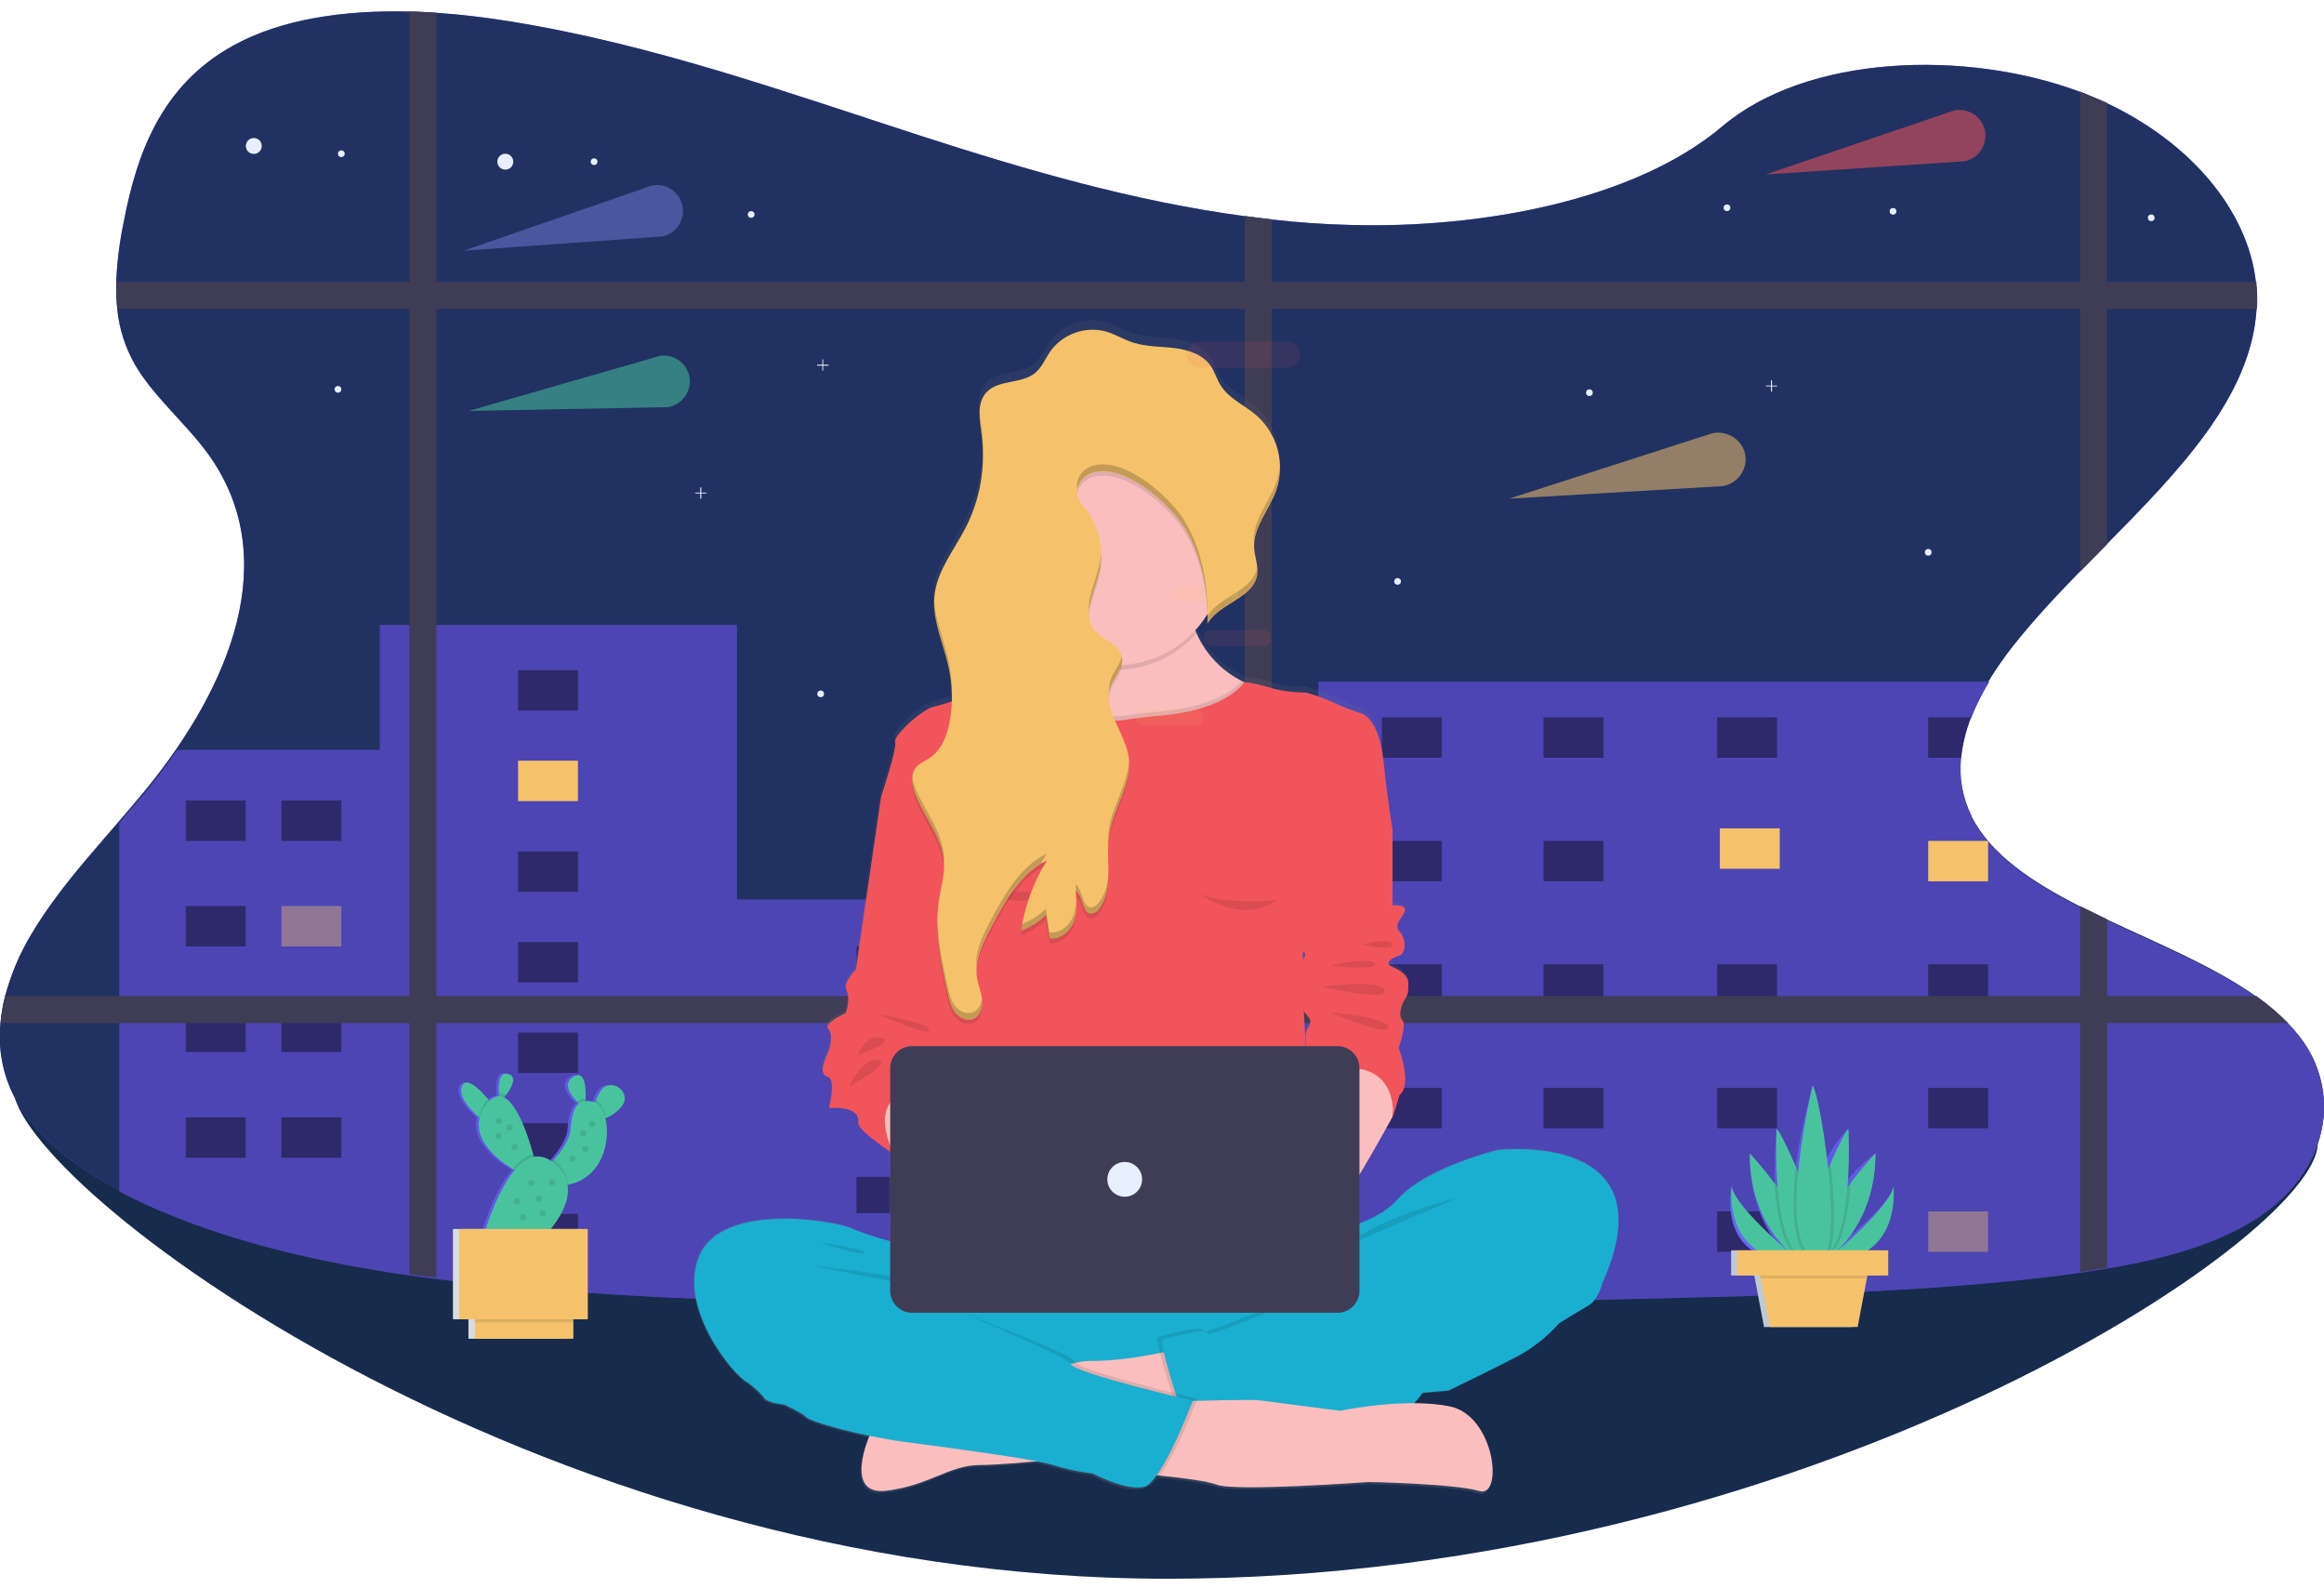 <?xml version="1.0" encoding="utf-8"?>
<!-- Generator: Adobe Illustrator 22.1.0, SVG Export Plug-In . SVG Version: 6.00 Build 0)  -->
<svg version="1.1" id="_x30_8eab577-e723-4d12-b868-9f4caa103b0f"
	 xmlns="http://www.w3.org/2000/svg" xmlns:xlink="http://www.w3.org/1999/xlink" x="0px" y="0px" viewBox="0 0 1109.8 758.4"
	 style="enable-background:new 0 0 1109.8 758.4;" xml:space="preserve">
<style type="text/css">
	.st0{fill:#172B4D;}
	.st1{fill:#6C63FF;}
	.st2{opacity:0.88;fill:#172B4D;}
	.st3{fill:#3F3D56;}
	.st4{fill:#E7EFFD;}
	.st5{opacity:0.3;enable-background:new    ;}
	.st6{opacity:0.4;enable-background:new    ;}
	.st7{fill:#F5C26B;}
	.st8{opacity:0.4;fill:#F5C26B;enable-background:new    ;}
	.st9{fill:url(#SVGID_1_);}
	.st10{fill:#1AAFD0;}
	.st11{fill:#FBBEBE;}
	.st12{opacity:0.1;enable-background:new    ;}
	.st13{fill:#F2545B;}
	.st14{opacity:0.2;}
	.st15{opacity:0.1;fill:#359676;enable-background:new    ;}
	.st16{fill:#49C39E;}
	.st17{fill:#D4DFEC;}
	.st18{opacity:0.1;fill:#F5C26B;enable-background:new    ;}
	.st19{opacity:6.000000e-02;fill:#F2545B;}
	.st20{opacity:0.1;fill:#F5C26B;}
	.st21{opacity:0.1;fill:#F2545B;}
	.st22{opacity:0.54;fill:#6A78D1;}
	.st23{opacity:0.54;fill:#F2545B;}
	.st24{opacity:0.54;fill:#49C39E;}
	.st25{opacity:0.54;fill:#F5C26B;}
</style>
<title>working late</title>
<path class="st0" d="M1106.8,546c0,44.4-244.2,207.8-549.3,207.8S6.3,563.8,6.3,519.4S252.4,593,557.5,593S1106.8,501.5,1106.8,546z
	"/>
<path class="st1" d="M1109.8,528.2c0,0.6,0,1.2,0,1.8c-0.7,18.4-10.9,36.8-29.7,49.7c-19.9,13.7-46.5,20.9-73.9,25.5
	c-4.3,0.7-8.6,1.4-12.9,2c-2.2,0.3-4.4,0.6-6.5,0.9c-60.9,8-123.1,9.5-185.1,11c-64.8,1.6-129.6,3.2-194.4,4l-12.9,0.2
	c-98.4,1.1-196.7,0.2-294.7-5.4c-30.4-1.7-61.1-4-91.3-7.8c-4.3-0.5-8.6-1.1-12.9-1.7c-40-5.7-78.8-14.5-114.2-28.8
	c-8.3-3.3-16.5-7.1-24.5-11.3c-22.2-11.8-40.9-26.7-50.2-45c-5.4-10.7-7.6-22.8-6.4-34.7c0.4-4.3,1.1-8.6,2.2-12.9
	c2.8-10.4,7-20.5,12.6-29.7c14.4-24.4,36.1-46.3,54.8-69.2c39.9-48.9,65.9-110.6,29.1-160.7c-10.6-14.4-25.8-27-34.5-42.1
	c-4.6-8.1-7.5-17.1-8.4-26.4c-0.5-4.3-0.6-8.6-0.5-12.9c0.4-10,1.7-20,3.8-29.8c6-30.7,17.2-63.8,51.8-83
	c23.6-13.1,53.8-17.1,84.3-16.4c4.3,0.1,8.6,0.3,12.9,0.6c11.7,0.8,23.3,2.2,34.6,4c69.4,11.1,133.5,34.3,198.2,55.2
	c49.3,15.9,100.3,30.8,153.2,37.9c4.3,0.6,8.6,1.1,12.9,1.6c12.4,1.4,24.9,2.3,37.5,2.6c62.8,1.8,136.1-11.8,177.8-47.1
	c40.3-34.1,115.8-36.9,170.7-16.5l0.8,0.3c4.1,1.6,8.1,3.3,12,5.1c40.4,19,67.5,51.5,71.3,85.6c0.5,4.2,0.6,8.5,0.3,12.7
	c0,0,0,0.1,0,0.1c-2.6,41.9-36.9,77.1-71.6,112.3c-4.3,4.4-8.6,8.7-12.9,13.1c-11.3,11.6-22.2,23.3-31.7,35.3
	c-4.3,5.4-8.3,11.2-11.9,17.1c-3.3,5.5-6.2,11.2-8.5,17.2c-2.4,6.2-4,12.7-4.7,19.3c-1,9.5,0.8,19.1,5,27.6l0.1,0.2
	c9.3,18.4,28.9,31.4,51.7,43c4.2,2.1,8.5,4.2,12.9,6.3c24.7,11.6,51.2,22.5,71.4,36.8c5.4,3.8,10.5,8.1,15.2,12.8
	c1.9,2,3.7,4,5.4,6.2c7.4,9.3,11.5,20.8,11.7,32.7C1109.8,527.7,1109.8,528,1109.8,528.2z"/>
<path class="st2" d="M1109.8,528.2c0,0.6,0,1.2,0,1.8c-0.7,18.4-10.9,36.8-29.7,49.7c-19.9,13.7-46.5,20.9-73.9,25.5
	c-4.3,0.7-8.6,1.4-12.9,2c-2.2,0.3-4.4,0.6-6.5,0.9c-60.9,8-123.1,9.5-185.1,11c-64.8,1.6-129.6,3.2-194.4,4l-12.9,0.2
	c-98.4,1.1-196.7,0.2-294.7-5.4c-30.4-1.7-61.1-4-91.3-7.8c-4.3-0.5-8.6-1.1-12.9-1.7c-40-5.7-78.8-14.5-114.2-28.8
	c-8.3-3.3-16.5-7.1-24.5-11.3c-22.2-11.8-40.9-26.7-50.2-45c-5.4-10.7-7.6-22.8-6.4-34.7c0.4-4.3,1.1-8.6,2.2-12.9
	c2.8-10.4,7-20.5,12.6-29.7c14.4-24.4,36.1-46.3,54.8-69.2c39.9-48.9,65.9-110.6,29.1-160.7c-10.6-14.4-25.8-27-34.5-42.1
	c-4.6-8.1-7.5-17.1-8.4-26.4c-0.5-4.3-0.6-8.6-0.5-12.9c0.4-10,1.7-20,3.8-29.8c6-30.7,17.2-63.8,51.8-83
	c23.6-13.1,53.8-17.1,84.3-16.4c4.3,0.1,8.6,0.3,12.9,0.6c11.7,0.8,23.3,2.2,34.6,4c69.4,11.1,133.5,34.3,198.2,55.2
	c49.3,15.9,100.3,30.8,153.2,37.9c4.3,0.6,8.6,1.1,12.9,1.6c12.4,1.4,24.9,2.3,37.5,2.6c62.8,1.8,136.1-11.8,177.8-47.1
	c40.3-34.1,115.8-36.9,170.7-16.5l0.8,0.3c4.1,1.6,8.1,3.3,12,5.1c40.4,19,67.5,51.5,71.3,85.6c0.5,4.2,0.6,8.5,0.3,12.7
	c0,0,0,0.1,0,0.1c-2.6,41.9-36.9,77.1-71.6,112.3c-4.3,4.4-8.6,8.7-12.9,13.1c-11.3,11.6-22.2,23.3-31.7,35.3
	c-4.3,5.4-8.3,11.2-11.9,17.1c-3.3,5.5-6.2,11.2-8.5,17.2c-2.4,6.2-4,12.7-4.7,19.3c-1,9.5,0.8,19.1,5,27.6l0.1,0.2
	c9.3,18.4,28.9,31.4,51.7,43c4.2,2.1,8.5,4.2,12.9,6.3c24.7,11.6,51.2,22.5,71.4,36.8c5.4,3.8,10.5,8.1,15.2,12.8
	c1.9,2,3.7,4,5.4,6.2c7.4,9.3,11.5,20.8,11.7,32.7C1109.8,527.7,1109.8,528,1109.8,528.2z"/>
<path class="st3" d="M1006.2,49.1v210.8c-4.3,4.4-8.6,8.7-12.9,13.1V43.7L1006.2,49.1z"/>
<path class="st3" d="M1077.8,147.4c0,0,0,0.1,0,0.1H56.2c-0.5-4.3-0.6-8.6-0.5-12.9h1021.8C1077.9,138.9,1078.1,143.2,1077.8,147.4z
	"/>
<circle class="st4" cx="241.3" cy="77.2" r="3.8"/>
<circle class="st4" cx="121.2" cy="69.7" r="3.8"/>
<circle class="st4" cx="283.7" cy="77.2" r="1.6"/>
<circle class="st4" cx="163" cy="73.4" r="1.6"/>
<circle class="st4" cx="161.4" cy="185.9" r="1.6"/>
<circle class="st4" cx="904" cy="100.9" r="1.6"/>
<circle class="st4" cx="358.7" cy="102.4" r="1.6"/>
<circle class="st4" cx="824.7" cy="99.2" r="1.6"/>
<circle class="st4" cx="1027.3" cy="104" r="1.6"/>
<path class="st1" d="M1109.8,528.2c0,0.6,0,1.2,0,1.8c-0.5,18.6-10.8,37.1-29.7,50.2c-19.9,13.7-46.5,20.9-73.9,25.5
	c-4.3,0.7-8.6,1.4-12.9,2c-2.2,0.3-4.4,0.6-6.5,0.9c-15,2-30.1,3.5-45.2,4.8c-20.3,1.7-40.7,2.9-61.1,3.8
	c-26.2,1.2-52.5,1.8-78.7,2.5c-51.3,1.3-102.6,2.5-154,3.4l-18.2,0.3l-22.2,0.3l-12.9,0.2c-81,0.9-161.9,0.4-242.6-2.9
	c-5.4-0.2-10.7-0.4-16.1-0.7c-12-0.5-24-1.1-36-1.8c-24-1.4-48.3-3.1-72.3-5.6c-6.4-0.7-12.7-1.4-19-2.2c-4.3-0.5-8.6-1.1-12.9-1.7
	c-4.8-0.7-9.5-1.4-14.2-2.2c-35-5.7-68.8-14-99.9-26.6c-8.4-3.3-16.5-7.1-24.5-11.3v-176c4.4-5.1,8.8-10.3,13.1-15.5
	c5.1-6.3,10-12.7,14.5-19.3h96.8v-59.7h170.5v131.1h277.7v-104h320.4c-3.3,5.3-6.1,10.9-8.4,16.6v0.6h-0.4c-2.4,6.2-4,12.7-4.7,19.3
	c-1,9.5,0.8,19.1,5,27.6v0.4l0.1,0.2c9.3,18.4,28.9,31.4,51.7,43c4.2,2.1,8.5,4.2,12.9,6.3c24.4,11.5,50.7,22.2,70.8,36.4l0.6,0.4
	c5.3,3.7,10.3,7.8,14.8,12.4c0.2,0.1,0.3,0.3,0.4,0.4c1.9,2,3.7,4,5.4,6.2c7.3,9.2,11.4,20.5,11.7,32.3
	C1109.8,527.7,1109.8,528,1109.8,528.2z"/>
<path class="st5" d="M1109.8,528.2c0,0.6,0,1.2,0,1.8c-0.5,18.6-10.8,37.1-29.7,50.2c-19.9,13.7-46.5,20.9-73.9,25.5
	c-4.3,0.7-8.6,1.4-12.9,2c-2.2,0.3-4.4,0.6-6.5,0.9c-15,2-30.1,3.5-45.2,4.8c-20.3,1.7-40.7,2.9-61.1,3.8
	c-26.2,1.2-52.5,1.8-78.7,2.5c-51.3,1.3-102.6,2.5-154,3.4l-18.2,0.3l-22.2,0.3l-12.9,0.2c-81,0.9-161.9,0.4-242.6-2.9
	c-5.4-0.2-10.7-0.4-16.1-0.7c-12-0.5-24-1.1-36-1.8c-24-1.4-48.3-3.1-72.3-5.6c-6.4-0.7-12.7-1.4-19-2.2c-4.3-0.5-8.6-1.1-12.9-1.7
	c-4.8-0.7-9.5-1.4-14.2-2.2c-35-5.7-68.8-14-99.9-26.6c-8.4-3.3-16.5-7.1-24.5-11.3v-176c4.4-5.1,8.8-10.3,13.1-15.5
	c5.1-6.3,10-12.7,14.5-19.3h96.8v-59.7h170.5v131.1h277.7v-104h320.4c-3.3,5.3-6.1,10.9-8.4,16.6v0.6h-0.4c-2.4,6.2-4,12.7-4.7,19.3
	c-1,9.5,0.8,19.1,5,27.6v0.4l0.1,0.2c9.3,18.4,28.9,31.4,51.7,43c4.2,2.1,8.5,4.2,12.9,6.3c24.4,11.5,50.7,22.2,70.8,36.4l0.6,0.4
	c5.3,3.7,10.3,7.8,14.8,12.4c0.2,0.1,0.3,0.3,0.4,0.4c1.9,2,3.7,4,5.4,6.2c7.3,9.2,11.4,20.5,11.7,32.3
	C1109.8,527.7,1109.8,528,1109.8,528.2z"/>
<rect x="88.7" y="382.2" class="st6" width="28.6" height="19.3"/>
<rect x="134.4" y="382.2" class="st6" width="28.6" height="19.3"/>
<rect x="659.9" y="342.5" class="st6" width="28.6" height="19.3"/>
<rect x="737.1" y="342.5" class="st6" width="28.6" height="19.3"/>
<rect x="820" y="342.5" class="st6" width="28.6" height="19.3"/>
<rect x="659.9" y="401.5" class="st6" width="28.6" height="19.3"/>
<rect x="737.1" y="401.5" class="st6" width="28.6" height="19.3"/>
<rect x="821.3" y="395.5" class="st7" width="28.6" height="19.3"/>
<rect x="659.9" y="460.4" class="st6" width="28.6" height="19.3"/>
<rect x="737.1" y="460.4" class="st6" width="28.6" height="19.3"/>
<rect x="820" y="460.4" class="st6" width="28.6" height="19.3"/>
<rect x="659.9" y="519.4" class="st6" width="28.6" height="19.3"/>
<rect x="737.1" y="519.4" class="st6" width="28.6" height="19.3"/>
<rect x="820" y="519.4" class="st6" width="28.6" height="19.3"/>
<rect x="659.9" y="578.4" class="st6" width="28.6" height="19.3"/>
<rect x="737.1" y="578.4" class="st6" width="28.6" height="19.3"/>
<rect x="820" y="578.4" class="st6" width="28.6" height="19.3"/>
<path class="st6" d="M941.2,342.5c-2.4,6.2-4,12.7-4.7,19.3h-15.7v-19.3H941.2z"/>
<rect x="920.8" y="401.5" class="st7" width="28.6" height="19.3"/>
<rect x="920.8" y="460.4" class="st6" width="28.6" height="19.3"/>
<rect x="920.8" y="519.4" class="st6" width="28.6" height="19.3"/>
<rect x="920.8" y="578.4" class="st8" width="28.6" height="19.3"/>
<rect x="247.4" y="320" class="st6" width="28.6" height="19.3"/>
<rect x="247.4" y="363.2" class="st7" width="28.6" height="19.3"/>
<rect x="247.4" y="406.5" class="st6" width="28.6" height="19.3"/>
<rect x="247.4" y="449.8" class="st6" width="28.6" height="19.3"/>
<rect x="247.4" y="493" class="st6" width="28.6" height="19.3"/>
<rect x="247.4" y="536.3" class="st6" width="28.6" height="19.3"/>
<rect x="247.4" y="579.6" class="st6" width="28.6" height="19.3"/>
<rect x="88.7" y="432.6" class="st6" width="28.6" height="19.3"/>
<rect x="134.4" y="432.6" class="st8" width="28.6" height="19.3"/>
<rect x="88.7" y="483" class="st6" width="28.6" height="19.3"/>
<rect x="134.4" y="483" class="st6" width="28.6" height="19.3"/>
<rect x="88.7" y="533.5" class="st6" width="28.6" height="19.3"/>
<rect x="134.4" y="533.5" class="st6" width="28.6" height="19.3"/>
<rect x="409" y="451.8" class="st6" width="143" height="17.3"/>
<rect x="409" y="506.9" class="st6" width="143" height="17.3"/>
<rect x="409" y="561.9" class="st6" width="143" height="17.3"/>
<path class="st3" d="M208.4,6.1v604c-4.3-0.5-8.6-1.1-12.9-1.7V5.5C199.8,5.5,204.1,5.8,208.4,6.1z"/>
<path class="st3" d="M607.3,104.7v518.5l-12.9,0.2V103.1C598.7,103.7,603,104.2,607.3,104.7z"/>
<path class="st3" d="M1092.7,488.5H0.3c0.4-4.3,1.1-8.6,2.2-12.9h1075.1C1083,479.5,1088.1,483.8,1092.7,488.5z"/>
<path class="st3" d="M993.3,432.6c4.2,2.1,8.5,4.2,12.9,6.3v166.4c-4.3,0.7-8.6,1.4-12.9,2V432.6z"/>
<polygon class="st4" points="337.3,235.2 334.9,235.2 334.9,232.7 334.4,232.7 334.4,235.2 332,235.2 332,235.6 334.4,235.6 
	334.4,238.1 334.9,238.1 334.9,235.6 337.3,235.6 "/>
<polygon class="st4" points="848.6,184.1 846.2,184.1 846.2,181.6 845.7,181.6 845.7,184.1 843.3,184.1 843.3,184.5 845.7,184.5 
	845.7,187 846.2,187 846.2,184.5 848.6,184.5 "/>
<polygon class="st4" points="395.6,174.1 393.1,174.1 393.1,171.6 392.7,171.6 392.7,174.1 390.2,174.1 390.2,174.6 392.7,174.6 
	392.7,177 393.1,177 393.1,174.6 395.6,174.6 "/>
<circle class="st4" cx="391.9" cy="331.3" r="1.6"/>
<circle class="st4" cx="759" cy="187.5" r="1.6"/>
<circle class="st4" cx="920.8" cy="263.7" r="1.6"/>
<circle class="st4" cx="667.4" cy="277.6" r="1.6"/>
<linearGradient id="SVGID_1_" gradientUnits="userSpaceOnUse" x1="597.317" y1="-30.425" x2="597.317" y2="530.126" gradientTransform="matrix(1 0 0 -1 -45.11 682.929)">
	<stop  offset="0" style="stop-color:#808080;stop-opacity:0.25"/>
	<stop  offset="0.54" style="stop-color:#808080;stop-opacity:0.12"/>
	<stop  offset="1" style="stop-color:#808080;stop-opacity:0.1"/>
</linearGradient>
<path class="st9" d="M715.3,548.5c0,0-34.3,8.3-47.9,23.8c-4.5,5.2-11.3,8.9-18.3,11.6v-23.4c7.8-13.2,15.8-27.8,15.8-27.8
	c0.4-0.7,3.2-10.8,3.2-10.8c6.4-5.1-0.4-22.7-0.4-22.7s3.9-11.2,1.8-13.4s-0.4-7.9,1.4-10.5s1.4-5.8,1.4-7.9s-2.9-5.4-7.5-7.2
	s0.4-4.7,3.2-5.4s3.6-7.6,0.4-11.2s0.4-5.8,2.1-9.7s-5.7-3.3-5.7-3.3V394l0,0c0,0-2.2-11.9-4.3-32.9s-10.4-23.1-10.4-23.1
	c-4.4-1.4-8.7-3.1-12.9-5.1c-4.4-2.1-8.9-3.7-13.6-5c0,0-9.7,0-17.5-2.4s-12-2.6-12-2.6l-1.3-0.6c-9.7-4.9-17.3-13.1-21.7-23
	c-0.2-0.5-0.4-1-0.6-1.5c2.1-2.3,4-4.9,5.7-7.6v-0.1c0,0.4,0,0.7,0,1.1c0,0.1,0,0.3,0,0.5c0,0.9,0,1.8,0,2.7l0,0v0.1
	c5.7-10.1,22.2-12.4,23.8-23.9c0.1-0.5,0.1-1.1,0.1-1.6V269c0-0.4,0-0.8,0-1.2c-0.2-3.2-1.3-6.4-1.5-9.6c-0.1-0.9-0.1-1.9,0-2.8v0.1
	c0.7-8.9,7.5-16.7,10.5-25.4c0.8-2.3,1.4-4.8,1.6-7.2v-0.1c0.1-0.7,0.1-1.5,0.2-2.2c0-0.2,0-0.4,0-0.5c0-0.5,0-1,0-1.6
	c-0.2-9.3-4.2-18.2-11.2-24.4c-5.7-5-13.2-8.1-17.2-14.5c-1.8-3-2.7-6.6-4.8-9.5c-3.8-5.5-10.7-7.7-17.3-8.5s-13.3-0.5-19.6-2.6
	c-4.5-1.5-8.5-4.1-13-5.4c-10-2.7-20.7,1.2-26.7,9.6c-2.4,3.5-3.9,7.6-7.1,10.3c-6.5,5.5-17.7,3.1-23.4,9.5
	c-3.2,3.5-3.5,8.3-3.1,13.2c0,0.1,0,0.1,0,0.2c0,0.4,0.1,0.8,0.1,1.1c0,0.2,0,0.4,0,0.5s0,0.4,0.1,0.6c0.2,1.8,0.5,3.5,0.7,5.2
	c0,0.3,0.1,0.5,0.1,0.8l0.2,1.6c0,0.4,0.1,0.8,0.1,1.1s0.1,1,0.1,1.4s0,0.7,0.1,1.1c0.6,13.3-2.2,26.6-8.2,38.5
	c-5.4,10.6-13.5,20.4-14.9,32.2c-0.2,1.9-0.3,3.9-0.2,5.9c0,0.2,0,0.5,0,0.7s0.1,0.7,0.1,1c0,0.3,0.1,0.8,0.1,1.2
	c0,0.2,0.1,0.5,0.1,0.7c0.1,0.5,0.1,1.1,0.2,1.6l0.1,0.3c1.4,8.1,4.6,16,6.3,24.2c0.6,3,1.1,6.1,1.3,9.1c0,0,0,0,0,0.1
	c0.1,1,0.1,2,0.1,2.9c0,1.3,0,2.6,0,4c-2.7,1-5.5,1.9-8.3,2.6c-5,0.7-19.7,13.7-18.6,17s-6.6,26-6.8,26.7l0,0l-12,83
	c0,0-6.4,6.1-4.4,10.1s-0.4,10.8-0.4,10.8s-10.8,4.7-8.4,7.6s1.3,8.3-0.3,11.9c-1.6,3.6-4.3,10.1,0,11.2c4.3,1.1,0.7,15.2,0.7,15.2
	s15.1-1.7,14,7.2c-0.4,2.8,10.5,10.7,15.1,13.8v43.1c-6.1-1.7-13.3-3.9-17.9-6.1c-9.3-4.3-61.5-12.6-72.9,12.3s15.7,58.1,22.5,61.7
	c0,0,6.4,5,7.9,7.6s9.7,3.3,9.7,3.3s8.6,4,10.7,6.1c1.6,1.6,14.7,5.8,30.1,9l0,0c0,0-12.5,28.8,7.9,26.4
	c20.4-2.4,30.4-12.4,44.7-12.4c5.8,0,16.4-0.8,27.2-1.8c2.7,0.5,5.4,1.1,8,1.9c6.1,1.9,12.3,3.2,18.6,4c0,0,16.1,8.7,24.7,6.5
	c0.7-0.2,1.4-0.5,1.9-1h0.2c1.6-0.4,3.3-2,5.2-4.4c10.7,1.1,23,2.7,27.6,4.4c8.9,3.4,72.5-1.3,72.5-1.3s41.1,0.8,52.8,4.4
	s7.6-36.3-14.1-40.8c-5.8-1.2-11.7-1.7-17.6-1.7c1.5-1.6,2.9-3.2,4.1-5c7.8-0.7,13-1.2,13-1.2s20.7-10.1,32.5-16.3
	c7.5-4.1,14.3-9.5,20-15.9c0,0,10.4-6.5,14.7-9s6.4-10.8,6.4-10.8C797.9,538.8,715.3,548.5,715.3,548.5z M622.2,456.2
	c0-1.2,0-2.4,0-3.6C623.4,453.3,623.2,454.6,622.2,456.2L622.2,456.2z M622.6,481.7c0.9,1.1,1.7,2.2,2.3,3c2.3,3-1.9,4.4-1.6,9.4
	c0.1,1.1,0.2,2.7,0.3,4.4l0,0C623.2,491.3,622.8,485.4,622.6,481.7L622.6,481.7z"/>
<path class="st10" d="M436.5,595.6c0,0-20-4.7-29.3-8.9s-61.5-12.5-72.9,12.2c-11.4,24.7,15.7,57.5,22.5,61.1s72.9-45.4,72.9-45.4
	l52.2,22l10-34.1L436.5,595.6z"/>
<path class="st10" d="M495.4,602.4h153.4c20.3,0,36.8,16.5,36.8,36.8v5.3c0,20.3-16.5,36.8-36.8,36.8H495.4
	c-20.3,0-36.8-16.5-36.8-36.8v-5.3C458.6,618.9,475.1,602.4,495.4,602.4z"/>
<path class="st11" d="M562,644.2c0,0-22.8,5.8-41.3,5.6s-105.5,35.8-105.5,35.8s-12.5,28.5,7.9,26.2c20.4-2.4,30.4-12.3,44.7-12.3
	s59.7-5,59.7-5l43.6-32.2L562,644.2z"/>
<path class="st11" d="M576.3,375.1l-40.8,8l-2.7,0.5c0,0-32.3-8.6-33.4-9.3S469,334.1,469,334.1s14.8,0.2,26.5-6.5
	c0.4-0.2,0.8-0.5,1.2-0.8c5.1-3.1,9-7.9,11-13.5c0.2-0.6,0.4-1.2,0.6-1.8c1.2-4.8,1.3-10.6-0.3-17.6c-4-16.7,5.2-21.3,17.4-20.9
	c17.6,0.6,41.6,11.6,41.6,11.6c0.3,5.6,1.6,11.1,3.8,16.3c0.2,0.5,0.4,1,0.6,1.5c4.4,9.9,12,17.9,21.7,22.8l1.3,0.6
	c1.3,0.6,2.7,1.2,4.1,1.7C629.5,339.3,576.3,375.1,576.3,375.1z"/>
<path class="st12" d="M571.4,302.4c-16,18.1-42.4,22.7-63.6,11c1.8-5.1,2.1-11.5,0.2-19.4c-9.7-40.8,59-9.3,59-9.3
	C567.3,290.8,568.8,296.8,571.4,302.4z"/>
<path class="st11" d="M584.3,266.2c0,9.6-2.7,19.1-7.8,27.2c-1.7,2.7-3.6,5.2-5.7,7.5c-9,9.9-21.5,15.8-34.9,16.6
	c-1,0.1-2.1,0.1-3.1,0.1c-28.4,0-51.5-23-51.5-51.5s23-51.5,51.5-51.5S584.3,237.8,584.3,266.2L584.3,266.2L584.3,266.2z"/>
<path class="st12" d="M576.3,375.1l-40.8,8l-2.7,0.5c0,0-32.3-8.6-33.4-9.3S469,334.1,469,334.1s14.8,0.2,26.5-6.5
	c0.4-0.2,0.8-0.5,1.2-0.8c3.7,4,15.8,15.3,34.8,15.2c2.4,0,4.9-0.2,7.3-0.5c5.7-0.9,11.5-1.5,17.3-2c11.1-1.2,28-4.5,36.9-14.3
	l1.3,0.6c1.3,0.6,2.7,1.2,4.1,1.7C629.5,339.3,576.3,375.1,576.3,375.1z"/>
<path class="st13" d="M622.4,479.4c0.3,7.9,6.1,96.5,6.1,96.5H450.1l1.2-55.8l1-44.6l0.3-14.7l1.4-50.8l-5.2-4.6l-28.1-24.8l0,0
	c0.2-0.7,7.8-23.3,6.8-26.4s13.6-16.1,18.6-16.8c2.8-0.7,5.6-1.5,8.4-2.5c8.4-3,19.7-7.3,20.9-6.6c1.8,0.9,19.3-0.7,20-0.8l0,0
	c0,0,12.9,16.7,36.1,16.6c2.4,0,4.9-0.2,7.3-0.6c5.7-0.9,11.5-1.5,17.3-2c11.6-1.2,29.7-4.9,38.2-15.8c0,0,4.1,0.2,12,2.6
	s17.5,2.4,17.5,2.4c4.7,1.3,9.2,3,13.6,5c4.2,2,8.5,3.6,12.9,5c0,0,8.2,2.1,10.4,22.9s4.3,32.5,4.3,32.5L622.4,433
	C622.4,433,622,471.5,622.4,479.4z"/>
<polygon class="st11" points="420.8,541.3 427,551.3 450.5,559.5 466.5,530.2 451.7,520.2 428,510.9 414.4,518.8 "/>
<path class="st10" d="M620.6,590.6c0,0,33.2-2.5,46.8-17.9s47.9-23.6,47.9-23.6s82.6-9.7,50,63.3c0,0-2.1,8.2-6.4,10.7
	s-14.7,8.9-14.7,8.9L617.4,621L620.6,590.6z"/>
<path class="st12" d="M685.7,641.9c0,7.8-2.3,15.4-6.6,21.8c-21.3,1.9-68.6,6.3-78.5,9.1c-12.2,3.4-36.7-2.5-39.4-3.2l-0.3-0.1
	c0,0-4.7-14.4-7-23.6c-1-4.2-1.5-7.3-0.9-7.5c2.2-0.7,21.8-6.1,21.5-3s59-23.1,59-23.1l1.8,22.9C641.3,642.2,685.7,632,685.7,641.9z
	"/>
<path class="st10" d="M746.8,622.8l-2.5,9.3c-5.7,6.4-12.5,11.7-20,15.7c-11.8,6.1-32.5,16.1-32.5,16.1s-76.1,6.4-89,10
	s-39.7-3.2-39.7-3.2s-10-30.4-7.9-31.1s21.8-6.1,21.5-3s59-23.1,59-23.1L746.8,622.8z"/>
<path class="st11" d="M534.8,702.9c0,0,37.4,2.6,46.3,6s72.5-1.3,72.5-1.3s41.1,0.8,52.8,4.3s7.6-36-14.1-40.4s-52.3,2.1-52.3,2.1
	s-34.5-4.5-38.7-5s-31.8,0.3-31.8,0.3L534.8,702.9z"/>
<path class="st12" d="M387.8,604.3c0,0,49.5,4.5,63.1,12.6L387.8,604.3z"/>
<path class="st12" d="M696.3,571.8c0,0-38.7,9.4-53.9,23.3L696.3,571.8z"/>
<path class="st12" d="M390.6,593c0.8,0.3,22.8,3.1,22.2,5.2C412.3,600.3,390.6,593,390.6,593z"/>
<path class="st12" d="M356.1,648.2l2.9,10.7c0,0,6.4,5,7.9,7.5s9.7,3.2,9.7,3.2s8.6,3.9,10.7,6.1s25.4,8.9,47.2,11.8
	s62.2,8.2,70.8,11.1c6.1,1.9,12.3,3.2,18.6,3.9c0,0,16.1,8.6,24.7,6.4s23.2-41.1,23.2-41.1s-56.5-13.2-58.3-17.5
	S457.2,626,457.2,626l-32.2,0.8L356.1,648.2z"/>
<path class="st10" d="M354,649.2l2.9,10.7c0,0,6.4,5,7.9,7.5s9.6,3.2,9.6,3.2s8.6,3.9,10.7,6.1s25.4,8.9,47.2,11.8
	s62.2,8.2,70.8,11.1c6.1,1.9,12.3,3.2,18.6,3.9c0,0,16.1,8.6,24.7,6.4s23.2-41.1,23.2-41.1s-56.5-13.2-58.3-17.5
	s-81.5-36.8-81.5-36.8l-25-5.7L354,649.2z"/>
<path class="st13" d="M427,377.2l-6.3,3.6l-12,82.2c0,0-6.4,6.1-4.4,10s-0.4,10.7-0.4,10.7s-10.8,4.7-8.4,7.5s1.3,8.2-0.3,11.8
	c-1.6,3.6-4.3,10,0,11.1c4.3,1.1,0.7,15,0.7,15s15.1-1.7,14,7.1c-0.5,3.6,17.1,15,17.1,15s-19.9-36.1,24.7-31.1l3.8-20.3
	c0,0,3.8-11.5,0-15c-3.8-3.5,0.9-20.5,0.9-20.5l0.8-73.8L427,377.2z"/>
<path class="st12" d="M417.3,483.4c0.8,1.3,24.9,4,26.4,8.3S417.3,483.4,417.3,483.4z"/>
<path class="st12" d="M409.7,503.8c0,0,3.3-10.2,11-8.4C428.5,497.2,409.7,503.8,409.7,503.8z"/>
<path class="st12" d="M405.6,518.7c0,0,5.8-13.6,13.6-12.6C427,507.2,405.6,518.7,405.6,518.7z"/>
<path class="st11" d="M667.4,518.4l-2.5,15c0,0-25.7,47.2-30.4,47.9s-30-31.5-30-31.5l-6.8-31.5l26.7-5.1l11.9-11.7
	C636.3,501.6,666.4,504.5,667.4,518.4z"/>
<path class="st13" d="M655.3,389.4l9.7,6.8v36.1c0,0,7.5-0.7,5.7,3.2s-5.4,6.1-2.1,9.7s2.5,10.4-0.4,11.1s-7.9,3.6-3.2,5.4
	s7.5,5,7.5,7.2s0.4,5.4-1.4,7.9s-3.6,8.2-1.4,10.4s-1.8,13.2-1.8,13.2s6.8,17.5,0.4,22.5c0,0-2.9,10-3.2,10.7
	c0,0,4.5-34.8-40.5-20.1c0,0-0.8-13.3-1.1-18.2s3.9-6.3,1.6-9.3s-8.1-9.7-5.4-11.4s1.8-5,0.7-7.5s-4.8-2.5-1.4-5.5s5.5-5.9,3.4-7.3
	s-5.5-6.1-2.7-8.2s2.9-33.2,2.9-33.2S633.8,366.9,655.3,389.4z"/>
<path class="st12" d="M650.7,450.9c0,0,13.7-3.7,14.2,0S650.7,450.9,650.7,450.9z"/>
<path class="st12" d="M635.3,461.1c0,0,18.8-4.7,21.2-1S635.3,461.1,635.3,461.1z"/>
<path class="st12" d="M631.1,471.1c0,0,28.3-3.9,30.1,1.8S631.1,471.1,631.1,471.1z"/>
<path class="st12" d="M635.3,483.4c1,0.3,27.2,2.1,27.7,7.1S635.3,483.4,635.3,483.4z"/>
<path class="st3" d="M435.6,499.5h203.1c5.8,0,10.5,4.7,10.5,10.5v106.3c0,5.8-4.7,10.5-10.5,10.5H435.6c-5.8,0-10.5-4.7-10.5-10.5
	V510C425.1,504.2,429.8,499.5,435.6,499.5z"/>
<circle class="st4" cx="537.1" cy="563.1" r="8.3"/>
<path class="st12" d="M462.6,421.5c0,0,21.5,16.4,38.1,3.9C500.7,425.4,472.6,427.9,462.6,421.5z"/>
<path class="st12" d="M571.4,425.9c0,0,21.5,16.4,38.1,3.9C609.5,429.8,581.4,432.4,571.4,425.9z"/>
<path class="st12" d="M584.3,266.2c0,9.6-2.7,19.1-7.8,27.2c-0.4-14.3-3.8-28.7-11.6-40.6c-7.1-11-28.8-30.2-43.8-24.8
	c-3.2,1.2-5.6,3.8-6.5,7c-1.5,5.6,2.8,8,5.6,12.4c4.7,7.7,6.6,16.8,5.2,25.7c-0.2,1.2-0.4,2.4-0.8,3.6c-2.3,8.8-7.7,18.9-2.2,26.1
	c3.9,5,12.2,6.8,13.3,13c0.1,0.6,0.1,1.2,0.1,1.8c-0.3,4.2-3.8,7.9-5.4,12c-1.8,4.9-0.8,9.7,1.1,14.6c2.5,6.4,6.4,12.8,7.4,19.6
	s-1.1,13-3.5,19.3c-2.3,6-5,12-5.9,18.2c-1.7,11.9,2.6,25.6-4.8,35c-0.8,1.1-1.9,1.9-3.3,2.2c-4.8,0.5-4-8.1-7.8-11
	c0.4,5,0.8,10.2-1,14.9s-6.5,8.7-11.5,7.9l-1.7-11.2c-3.4,3.3-7.4,5.9-11.9,7.4c1.8-11.9,6-23.4,12.4-33.6
	c-12.6,6.1-19.9,19.2-26.5,31.5c-4.1,7.7-8.3,16.1-6.9,24.7c0.6,3.5,2.1,6.8,2.4,10.4s-1,7.7-4.2,9c-2.9,1.2-6.2-0.2-8.3-2.6
	l-0.4-0.4c-0.2-0.3-0.4-0.5-0.6-0.8c-0.4-0.5-0.7-1.1-1-1.7c-0.9-2.1-1.6-4.3-2-6.6l-0.2-1c-3.3-14.6-6.3-29.7-3.9-44.5
	c0.9-5.4,2.5-10.8,2.3-16.4c-0.2-3.1-0.8-6.2-1.9-9.1c-2.9-8.2-8.5-15.7-11.7-23.9c0-0.1-0.1-0.1-0.1-0.2c-1.7-4.4-2.5-9.8,0.6-13.3
	c1.6-1.8,4-2.7,6-4c6.2-4,9-11.7,10.1-19.1c0.5-3.3,0.8-6.7,0.8-10c8.4-3,19.7-7.3,20.9-6.6c1.8,0.9,19.3-0.7,20-0.8
	c5.3-3.1,10-7.6,12.3-14.2c0.2-0.6,0.4-1.2,0.6-1.8c-25-13.5-34.4-44.7-20.9-69.7s44.7-34.4,69.7-20.9
	C573.9,230,584.3,247.3,584.3,266.2L584.3,266.2z"/>
<path class="st7" d="M524.7,274.5c-2.4,8.8-7.7,18.9-2.2,26.1c3.9,5,12.2,6.8,13.3,13c0.9,5-3.5,9.1-5.3,13.8
	c-4.2,11.2,6.8,22.3,8.5,34.2c1.8,12.9-7.6,24.6-9.4,37.5c-1.7,11.9,2.6,25.6-4.8,35c-0.8,1.1-1.9,1.9-3.3,2.2
	c-4.8,0.5-4-8.1-7.8-11c0.4,5,0.8,10.2-1,14.9c-1.8,4.7-6.5,8.6-11.5,7.9l-1.7-11.2c-3.4,3.3-7.4,5.9-11.9,7.5
	c1.8-11.9,6-23.4,12.4-33.6c-12.6,6.1-19.9,19.2-26.5,31.5c-4.1,7.7-8.3,16.1-6.9,24.8c0.6,3.5,2.1,6.8,2.4,10.4s-1,7.7-4.2,9
	c-3,1.3-6.6-0.4-8.7-3c-2-2.6-2.8-5.9-3.5-9.1c-3.4-14.9-6.6-30.3-4.1-45.4c0.9-5.5,2.5-10.9,2.3-16.4c-0.4-12.1-9.3-22-13.7-33.2
	c-1.7-4.4-2.5-9.8,0.6-13.3c1.6-1.8,4-2.7,6-4c6.2-4.1,9-11.7,10.1-19.1c1.2-7.9,1-16-0.7-23.9c-2.5-11.8-8.3-23.2-6.8-35.2
	c1.4-11.7,9.4-21.4,14.8-31.9c7-13.6,9.6-29,7.7-44.1c-0.9-7-2.6-15.2,2.2-20.5c5.7-6.3,16.8-3.9,23.4-9.4c3.2-2.7,4.8-6.8,7.1-10.2
	c6.1-8.4,16.7-12.2,26.7-9.5c4.5,1.3,8.5,3.9,13,5.3c6.3,2,13,1.8,19.6,2.6s13.5,3,17.3,8.4c2,2.9,2.9,6.4,4.8,9.4
	c4,6.4,11.5,9.5,17.2,14.4c10,8.9,13.7,22.9,9.4,35.6c-3.4,9.5-11.3,17.9-10.6,27.9c0.3,4.1,2,8.2,1.5,12.3
	c-1.6,11.4-18.1,13.7-23.8,23.6c0.5-16.4-2.7-33.2-11.6-46.9c-7.1-11-28.8-30.2-43.8-24.9c-3.2,1.2-5.6,3.8-6.5,7
	c-1.5,5.6,2.8,8,5.6,12.4C525.6,254,527.2,264.6,524.7,274.5z"/>
<g class="st14">
	<path d="M454.5,331.2c0.1-5.1-0.4-10.3-1.4-15.3c-2.1-10-6.6-19.8-7-29.8c-0.6,11.2,4.7,22,7,33C454,323,454.4,327.1,454.5,331.2z"
		/>
	<path d="M497.1,412.3c0.9-1.6,1.8-3.2,2.7-4.7c-12.6,6.1-19.9,19.2-26.5,31.5c-3.8,7.1-7.7,14.9-7.1,22.8
		c0.5-6.8,3.8-13.5,7.1-19.6C479.5,430.9,486.2,418.9,497.1,412.3z"/>
	<path d="M468.9,477c-0.4,2.7-1.7,5.3-4.2,6.3c-3,1.2-6.6-0.4-8.6-3s-2.8-5.9-3.5-9.1c-2.4-10.7-4.8-21.6-5-32.5
		c-0.2,11.9,2.3,24,5,35.7c0.7,3.2,1.5,6.5,3.5,9.1s5.6,4.2,8.6,3c3.3-1.3,4.6-5.5,4.3-9C468.9,477.3,468.9,477.1,468.9,477z"/>
	<path d="M525.8,263.7c-0.1,2.6-0.5,5.1-1.2,7.6c-1.7,6.5-5.1,13.8-4.5,20c0.5-5.4,3.1-11.4,4.5-16.8
		C525.6,271,526,267.4,525.8,263.7z"/>
	<path d="M469.4,216c0.1-3.8-0.1-7.6-0.6-11.4c-0.4-2.8-0.8-5.7-1-8.6c-0.2,3.9,0.5,8,1,11.9C469.1,210.6,469.3,213.3,469.4,216z"/>
	<path d="M535.8,313.7c0-0.1,0-0.2-0.1-0.3c-0.8,3.7-3.8,7.1-5.2,10.9c-0.8,2.2-1.1,4.6-0.9,7c0.1-1.3,0.4-2.6,0.9-3.8
		C532.3,322.9,536.7,318.7,535.8,313.7z"/>
	<path d="M450.8,409.4c-0.4-12.1-9.3-22-13.7-33.2c-0.7-1.8-1.2-3.6-1.4-5.5c-0.2,3,0.2,6,1.4,8.7c4.3,11.1,12.9,20.8,13.6,32.6
		C450.8,411.1,450.8,410.3,450.8,409.4z"/>
	<path d="M564.9,247.5c-7.2-11-28.8-30.2-43.8-24.9c-3.2,1.2-5.6,3.8-6.5,7c-0.4,1.2-0.4,2.5-0.1,3.8c0-0.2,0.1-0.4,0.1-0.5
		c0.9-3.2,3.4-5.8,6.5-7c14.9-5.4,36.6,13.9,43.8,24.9c8.1,12.4,11.4,27.4,11.6,42.3C576.7,277.1,573.5,260.8,564.9,247.5z"/>
	<path d="M600.3,270.8c-1.6,11.4-18,13.6-23.8,23.6c0,1.1,0,2.2,0,3.3c5.7-10,22.2-12.3,23.8-23.6c0.1-1.1,0.1-2.3,0-3.4
		C600.3,270.7,600.3,270.7,600.3,270.8z"/>
	<path d="M609.4,230.6c-3.4,9.5-11.3,17.9-10.6,27.9c0,0.1,0,0.3,0,0.4c0.7-8.9,7.5-16.5,10.5-25.1c1.4-3.9,2-8.1,1.8-12.2
		C611,224.7,610.4,227.7,609.4,230.6z"/>
	<path d="M524.7,431c-0.8,1.1-1.9,1.9-3.3,2.2c-4.8,0.5-4-8.1-7.8-11c0.1,1.1,0.2,2.3,0.3,3.4c3.6,3.1,2.9,11.3,7.6,10.8
		c1.3-0.3,2.5-1.1,3.3-2.2c4.3-5.4,4.7-12.1,4.6-19.2C529.2,421,528.3,426.5,524.7,431z"/>
	<path d="M512.6,437.2c-1.8,4.7-6.5,8.7-11.5,7.9c-0.6-3.7-1.1-7.5-1.7-11.2c-3.2,3.2-7.1,5.6-11.3,7.2c-0.2,1.1-0.4,2.3-0.6,3.4
		c4.5-1.6,8.5-4.1,11.9-7.5c0.6,3.8,1.1,7.5,1.7,11.2c5,0.8,9.7-3.2,11.5-7.9c1.1-3.3,1.6-6.7,1.3-10.2
		C513.8,432.6,513.4,434.9,512.6,437.2z"/>
	<path d="M529.5,396c-0.4,3-0.5,6.1-0.4,9.1c0-2,0.2-3.9,0.4-5.9c1.8-12.3,10.4-23.5,9.6-35.7C538.5,374.5,531.2,384.8,529.5,396z"
		/>
</g>
<path class="st1" d="M826.9,566.5c0,0-6.8,31.6,23.4,35.4l1.9-3.5C852.2,598.4,828.8,576.4,826.9,566.5z"/>
<path class="st1" d="M861.8,598.2l-7,1.5l-0.7,0.2c0,0-18.8-15.2-18.5-49.2c2.5,5,5.5,9.8,9,14.2C852,574.6,860.4,587.8,861.8,598.2
	z"/>
<path class="st1" d="M864.2,601.5c-1.1,0.7-2.5,0.9-3.8,0.5c-18-4.2-12-63-12-63c1,0.5,2.1,8,6.2,17.6
	C862,573.5,870,597.2,864.2,601.5z"/>
<path class="st1" d="M904.2,566.5c0,0,1.2,31.6-29,35.4l-1.9-3.5C873.3,598.4,902.4,576.4,904.2,566.5z"/>
<path class="st1" d="M895.6,550.6c0.2,34-24.1,49.2-24.1,49.2l-0.7-0.2l-7-1.5c1.4-10.4,9.9-23.6,17.3-33.4
	C885.2,559.5,890.1,554.7,895.6,550.6z"/>
<path class="st1" d="M870.6,598.4c-1.1,1.3-2.4,2.4-4,3.1l0,0c-0.5,0.2-1,0.4-1.5,0.5c-4.4,1-6-2.2-5.7-7.6c0.4-9.7,6.5-26.5,12-39
	c3.9-9.1,10.4-15.9,11.3-16.4C882.7,538.9,882.4,584.7,870.6,598.4z"/>
<path class="st1" d="M865.6,518.3c0,0-20.2,71.5-2.8,82.2S870,524.6,865.6,518.3z"/>
<path class="st15" d="M826.9,566.5c0,0-6.8,31.6,23.4,35.4l1.9-3.5C852.2,598.4,828.8,576.4,826.9,566.5z"/>
<path class="st12" d="M861.8,598.2l-7,1.5l-0.7,0.2c0,0-18.8-15.2-18.5-49.2c2.5,5,5.5,9.8,9,14.2
	C852,574.6,860.4,587.8,861.8,598.2z"/>
<path class="st12" d="M864.2,601.5c-1.1,0.7-2.5,0.9-3.8,0.5c-18-4.2-12-63-12-63c1,0.5,2.1,8,6.2,17.6
	C862,573.5,870,597.2,864.2,601.5z"/>
<path class="st12" d="M904.2,566.5c0,0,1.2,31.6-29,35.4l-1.9-3.5C873.3,598.4,902.4,576.4,904.2,566.5z"/>
<path class="st12" d="M895.6,550.6c0.2,34-24.1,49.2-24.1,49.2l-0.7-0.2l-7-1.5c1.4-10.4,9.9-23.6,17.3-33.4
	C885.2,559.5,890.1,554.7,895.6,550.6z"/>
<path class="st12" d="M870.6,598.4c-1.1,1.3-2.4,2.4-4,3.1l0,0c-0.5,0.2-1,0.4-1.5,0.5c-4.4,1-6-2.2-5.7-7.6c0.4-9.7,6.5-26.5,12-39
	c3.9-9.1,10.4-15.9,11.3-16.4C882.7,538.9,882.4,584.7,870.6,598.4z"/>
<path class="st12" d="M865.6,518.3c0,0-20.2,71.5-2.8,82.2S870,524.6,865.6,518.3z"/>
<path class="st16" d="M826.9,566.5c0,0-4,31.6,26.2,35.4l1.9-3.5C855,598.4,828.8,576.4,826.9,566.5z"/>
<path class="st16" d="M864.6,598.2l-7,1.5l-0.7,0.2c0,0-21.6-15.2-21.3-49.2c0,0,5.5,5.9,11.8,14.2
	C854.8,574.6,863.2,587.8,864.6,598.2z"/>
<path class="st12" d="M864.6,598.2l-7,1.5c-6.7-5.8-9.3-21.1-10.3-34.9C854.8,574.6,863.2,587.8,864.6,598.2z"/>
<path class="st16" d="M867,601.5c-1.1,0.7-2.5,0.9-3.8,0.5c-18-4.2-14.8-63-14.8-63c1,0.5,4.9,8,9,17.6
	C864.8,573.5,872.8,597.2,867,601.5z"/>
<path class="st16" d="M904.2,566.5c0,0,4,31.6-26.2,35.4l-1.9-3.5C876.1,598.4,902.4,576.4,904.2,566.5z"/>
<path class="st16" d="M895.6,550.6c0.2,34-21.3,49.2-21.3,49.2l-0.7-0.2l-7-1.5c1.4-10.4,9.9-23.6,17.3-33.4
	C890,556.5,895.6,550.6,895.6,550.6z"/>
<path class="st12" d="M883.8,564.8c-0.9,12.8-3.3,27-9,33.6c-0.4,0.5-0.8,0.9-1.3,1.3l-7-1.5C867.9,587.8,876.4,574.6,883.8,564.8z"
	/>
<path class="st16" d="M873.4,598.4c-1.1,1.3-2.4,2.4-4,3.1l0,0c-0.5,0.2-1,0.4-1.5,0.5c-4.4,1-6-2.2-5.7-7.6c0.4-9.7,6.5-26.5,12-39
	c3.9-9.1,7.6-15.9,8.5-16.4C882.7,538.9,885.2,584.7,873.4,598.4z"/>
<path class="st12" d="M867,601.5c-1,0-2-0.3-2.8-0.9c-8.5-5.3-8.7-25.1-6.6-44C864.8,573.5,872.8,597.2,867,601.5z"/>
<path class="st12" d="M873.4,598.4c-1,2.1-2.3,3.2-4,3.1l0,0c-0.9-0.1-1.7-0.4-2.4-0.9c-2.2-1.5-3.9-3.7-4.8-6.2
	c0.4-9.7,6.5-26.5,12-39C876.1,572.7,876.8,591.2,873.4,598.4z"/>
<path class="st16" d="M865.6,518.3c0,0-17.3,71.5,0,82.2S870,524.6,865.6,518.3z"/>
<polygon class="st17" points="898.8,597 826.7,597 826.7,609 837.7,609 838,610.4 842.4,633.6 884.3,633.6 888.7,610.4 889,609 
	898.8,609 "/>
<polygon class="st12" points="898.8,597 826.7,597 826.7,609 837.7,609 837.9,610.4 842.3,633.6 884.3,633.6 888.7,610.4 889,609 
	898.8,609 "/>
<polygon class="st7" points="892.8,604.1 891.5,610.4 887.1,633.6 845.2,633.6 840.8,610.4 839.6,604.1 "/>
<polygon class="st12" points="892.8,604.1 891.5,610.4 840.8,610.4 839.6,604.1 "/>
<rect x="829.5" y="597" class="st7" width="72.2" height="12"/>
<path class="st1" d="M285.6,520.5c-1,1.4-1.8,3-2.4,4.6c-0.1,0.4-0.3,0.9-0.5,1.3c-0.3-0.1-0.6-0.2-0.8-0.3
	c-1.2-0.3-2.5-0.4-3.8-0.3c0-0.5,0-1,0.1-1.6c0.2-5.7-0.5-13.5-5.9-10.2c-5.2,3.2-1.5,8.6,1.9,12c0.3,0.3,0.6,0.6,0.9,0.8
	c-3,2.2-3.6,7.2-4.1,12.5s-5,11-7.9,14.3c-0.3,0.3-0.6,0.6-0.8,0.9c-2.4-1.9-5.6-2.8-8.6-2.2l-0.4-1.5c-2.4-8.7-7.4-23.7-13.8-27
	l0.8-1.1c2.7-3.5,5.7-8.8,1.3-10.1s-4.9,4.5-4.6,9c0,0.5,0.1,1.1,0.1,1.6c-1.8,0.1-3.5,0.9-4.7,2.3c-0.2-0.3-0.4-0.5-0.7-0.8
	c-3.6-4.3-10.3-11.1-12.4-6c-1.9,4.8,4,11,8.1,14.7l0.3,0.2c-2.8,11.3,9.3,20.5,15.9,24.5c0.3,0.2,0.6,0.4,0.8,0.5
	c-9,10.6-14.6,30.5-14.6,30.5l25.3,4.6c0,0,16.7-14.4,14.6-28h0.2c16.7-3.3,20.5-21.2,17.9-31.8l0.3-0.1c3-1.2,5.7-3.3,7.7-5.8
	C300.2,521.5,290.4,514.2,285.6,520.5z"/>
<path class="st12" d="M285.6,520.5c-1,1.4-1.8,3-2.4,4.6c-0.1,0.4-0.3,0.9-0.5,1.3c-0.3-0.1-0.6-0.2-0.8-0.3
	c-1.2-0.3-2.5-0.4-3.8-0.3c0-0.5,0-1,0.1-1.6c0.2-5.7-0.5-13.5-5.9-10.2c-5.2,3.2-1.5,8.6,1.9,12c0.3,0.3,0.6,0.6,0.9,0.8
	c-3,2.2-3.6,7.2-4.1,12.5s-5,11-7.9,14.3c-0.3,0.3-0.6,0.6-0.8,0.9c-2.4-1.9-5.6-2.8-8.6-2.2l-0.4-1.5c-2.4-8.7-7.4-23.7-13.8-27
	l0.8-1.1c2.7-3.5,5.7-8.8,1.3-10.1s-4.9,4.5-4.6,9c0,0.5,0.1,1.1,0.1,1.6c-1.8,0.1-3.5,0.9-4.7,2.3c-0.2-0.3-0.4-0.5-0.7-0.8
	c-3.6-4.3-10.3-11.1-12.4-6c-1.9,4.8,4,11,8.1,14.7l0.3,0.2c-2.8,11.3,9.3,20.5,15.9,24.5c0.3,0.2,0.6,0.4,0.8,0.5
	c-9,10.6-14.6,30.5-14.6,30.5l25.3,4.6c0,0,16.7-14.4,14.6-28h0.2c16.7-3.3,20.5-21.2,17.9-31.8l0.3-0.1c3-1.2,5.7-3.3,7.7-5.8
	C300.2,521.5,290.4,514.2,285.6,520.5z"/>
<path class="st16" d="M235.4,527.8l-3,8.6c0,0-1.6-1.2-3.7-3c-4.1-3.6-10-9.9-8.1-14.7c2-5.2,8.7,1.7,12.4,6
	C234.4,526.5,235.4,527.8,235.4,527.8z"/>
<path class="st16" d="M241.6,522.9c-0.9,1.2-1.9,2.3-2.9,3.4c-0.3-1.5-0.4-3-0.5-4.5c-0.2-4.4,0.2-10.3,4.6-9
	S244.3,519.4,241.6,522.9z"/>
<path class="st16" d="M279.7,524.3c-0.1,2.8-0.4,5.1-0.4,5.1c-1.3-1-2.5-2.1-3.7-3.3c-3.3-3.5-7-8.8-1.8-12
	C279.2,510.8,279.8,518.6,279.7,524.3z"/>
<path class="st16" d="M297.1,528c-2,2.6-4.7,4.6-7.7,5.8c-0.8,0.4-1.7,0.7-2.6,0.9l-3.5-4.9c0.4-1.6,0.8-3.2,1.4-4.7
	c0.6-1.6,1.4-3.2,2.4-4.6C292,514.2,301.8,521.5,297.1,528z"/>
<path class="st12" d="M233,524.8c1.5,1.7,2.4,3,2.4,3l-3,8.6c0,0-1.6-1.2-3.7-3c0.5-2.8,1.6-5.4,3.3-7.6
	C232.4,525.5,232.7,525.1,233,524.8z"/>
<path class="st12" d="M241.6,522.9c-0.9,1.2-1.9,2.3-2.9,3.4c-0.3-1.5-0.4-3-0.5-4.5C239.5,521.8,240.7,522.2,241.6,522.9z"/>
<path class="st16" d="M256.1,557.2l-7.3,3.2c-1.3-0.7-2.6-1.4-3.9-2.2c-7.7-4.7-23.2-16.7-12.8-30.7s19.1,11.2,22.5,23.5
	C255.6,554.7,256.1,557.2,256.1,557.2z"/>
<path class="st12" d="M275.6,526.1c1.1-1.1,2.5-1.8,4-1.8c-0.1,2.8-0.4,5.1-0.4,5.1C278,528.4,276.8,527.3,275.6,526.1z"/>
<path class="st12" d="M289.4,533.9c-0.8,0.4-1.7,0.7-2.6,0.9l-3.5-4.9c0.4-1.6,0.8-3.2,1.4-4.7C287,526.5,288.6,529.7,289.4,533.9z"
	/>
<path class="st16" d="M271.2,565.7c-0.4,0.1-0.8,0.2-1.2,0.2c-24.6,3.7-8.1-9.5-8.1-9.5s1.1-1,2.6-2.7c3-3.3,7.4-9,7.9-14.3
	c0.8-8,1.7-15.5,11.1-13.3C292.7,528.3,294.4,561.1,271.2,565.7z"/>
<rect x="223.7" y="626.9" class="st17" width="47" height="12.3"/>
<rect x="216.3" y="586.8" class="st17" width="61.4" height="43.1"/>
<rect x="223.7" y="626.9" class="st18" width="47" height="12.3"/>
<rect x="216.3" y="586.8" class="st18" width="61.4" height="43.1"/>
<rect x="226.8" y="626.9" class="st7" width="47" height="12.3"/>
<path class="st12" d="M254.6,551c1,3.7,1.6,6.2,1.6,6.2l-7.3,3.2c-1.3-0.7-2.6-1.4-3.9-2.2C247.8,554.5,251,551.8,254.6,551z"/>
<path class="st12" d="M271.2,565.7c-0.4,0.1-0.8,0.2-1.2,0.2c-24.6,3.7-8.1-9.5-8.1-9.5s1.1-1,2.6-2.7
	C269,557.4,270.9,561.5,271.2,565.7z"/>
<path class="st16" d="M231.2,589.2c0,0,13.8-49.3,33.1-34.1c19.3,15.2-7.8,38.6-7.8,38.6L231.2,589.2z"/>
<circle class="st12" cx="238.1" cy="535.2" r="1.5"/>
<circle class="st12" cx="238" cy="542.4" r="1.5"/>
<circle class="st12" cx="282.8" cy="536.6" r="1.5"/>
<circle class="st12" cx="246.8" cy="573.5" r="1.5"/>
<circle class="st12" cx="279.6" cy="548.6" r="1.5"/>
<circle class="st12" cx="263.6" cy="564.5" r="1.5"/>
<circle class="st12" cx="243.4" cy="538.3" r="1.5"/>
<circle class="st12" cx="278.5" cy="541.2" r="1.5"/>
<circle class="st12" cx="273.3" cy="553.2" r="1.5"/>
<ellipse transform="matrix(7.088845e-02 -0.998 0.998 7.088845e-02 -332.122 788.217)" class="st12" cx="257" cy="572.4" rx="1.5" ry="1.5"/>
<circle class="st12" cx="253.7" cy="564.8" r="1.5"/>
<circle class="st12" cx="245.7" cy="547.7" r="1.5"/>
<rect x="226.8" y="626.9" class="st12" width="47" height="4.5"/>
<rect x="219.3" y="586.8" class="st7" width="61.4" height="43.1"/>
<circle class="st12" cx="259.1" cy="579.3" r="1.5"/>
<circle class="st12" cx="249.8" cy="581.3" r="1.5"/>
<path class="st19" d="M599.8,426.6H575c-2.1,0-3.8-1.7-3.8-3.8v0c0-2.1,1.7-3.8,3.8-3.8h24.8c2.1,0,3.8,1.7,3.8,3.8v0
	C603.6,424.9,601.9,426.6,599.8,426.6z"/>
<path class="st19" d="M586.4,367.6h-24.8c-2.1,0-3.8-1.7-3.8-3.8l0,0c0-2.1,1.7-3.8,3.8-3.8h24.8c2.1,0,3.8,1.7,3.8,3.8l0,0
	C590.2,365.9,588.5,367.6,586.4,367.6z"/>
<path class="st20" d="M570.8,346.2h-24.8c-2.1,0-3.8-1.7-3.8-3.8l0,0c0-2.1,1.7-3.8,3.8-3.8h24.8c2.1,0,3.8,1.7,3.8,3.8l0,0
	C574.5,344.6,572.8,346.2,570.8,346.2z"/>
<path class="st21" d="M603.3,308.5h-24.8c-2.1,0-3.8-1.7-3.8-3.8l0,0c0-2.1,1.7-3.8,3.8-3.8h24.8c2.1,0,3.8,1.7,3.8,3.8l0,0
	C607.1,306.8,605.4,308.5,603.3,308.5z"/>
<path class="st20" d="M587.7,287.2h-24.8c-2.1,0-3.8-1.7-3.8-3.8l0,0c0-2.1,1.7-3.8,3.8-3.8h24.8c2.1,0,3.8,1.7,3.8,3.8l0,0
	C591.5,285.5,589.8,287.2,587.7,287.2z"/>
<path class="st20" d="M574.3,228.1h-24.8c-2.1,0-3.8-1.7-3.8-3.8v0c0-2.1,1.7-3.8,3.8-3.8h24.8c2.1,0,3.8,1.7,3.8,3.8v0
	C578,226.4,576.3,228.1,574.3,228.1z"/>
<path class="st21" d="M614.6,175.6h-41.7c-3.5,0-6.3-2.8-6.3-6.3v0c0-3.5,2.8-6.3,6.3-6.3h41.7c3.5,0,6.3,2.8,6.3,6.3v0
	C620.9,172.7,618.1,175.6,614.6,175.6z"/>
<path class="st22" d="M221.4,119.7L221.4,119.7l89.9-31.1c6.7-1.4,13.3,3,14.6,9.7v0c1.4,6.7-3,13.3-9.7,14.6"/>
<path class="st23" d="M843.2,83.3L843.2,83.3l90.1-30.6c6.7-1.3,13.2,3,14.6,9.7l0,0c1.3,6.7-3,13.2-9.7,14.6"/>
<path class="st24" d="M223.8,196.2L223.8,196.2l91.4-26.3c6.7-1,13.1,3.7,14.1,10.4v0c1,6.7-3.7,13.1-10.4,14.1"/>
<path class="st25" d="M720.6,238.1L720.6,238.1l97.3-31.3c7.2-1.3,14.2,3.3,15.5,10.2v0c1.3,7-3.5,13.8-10.7,15.1"/>
</svg>
